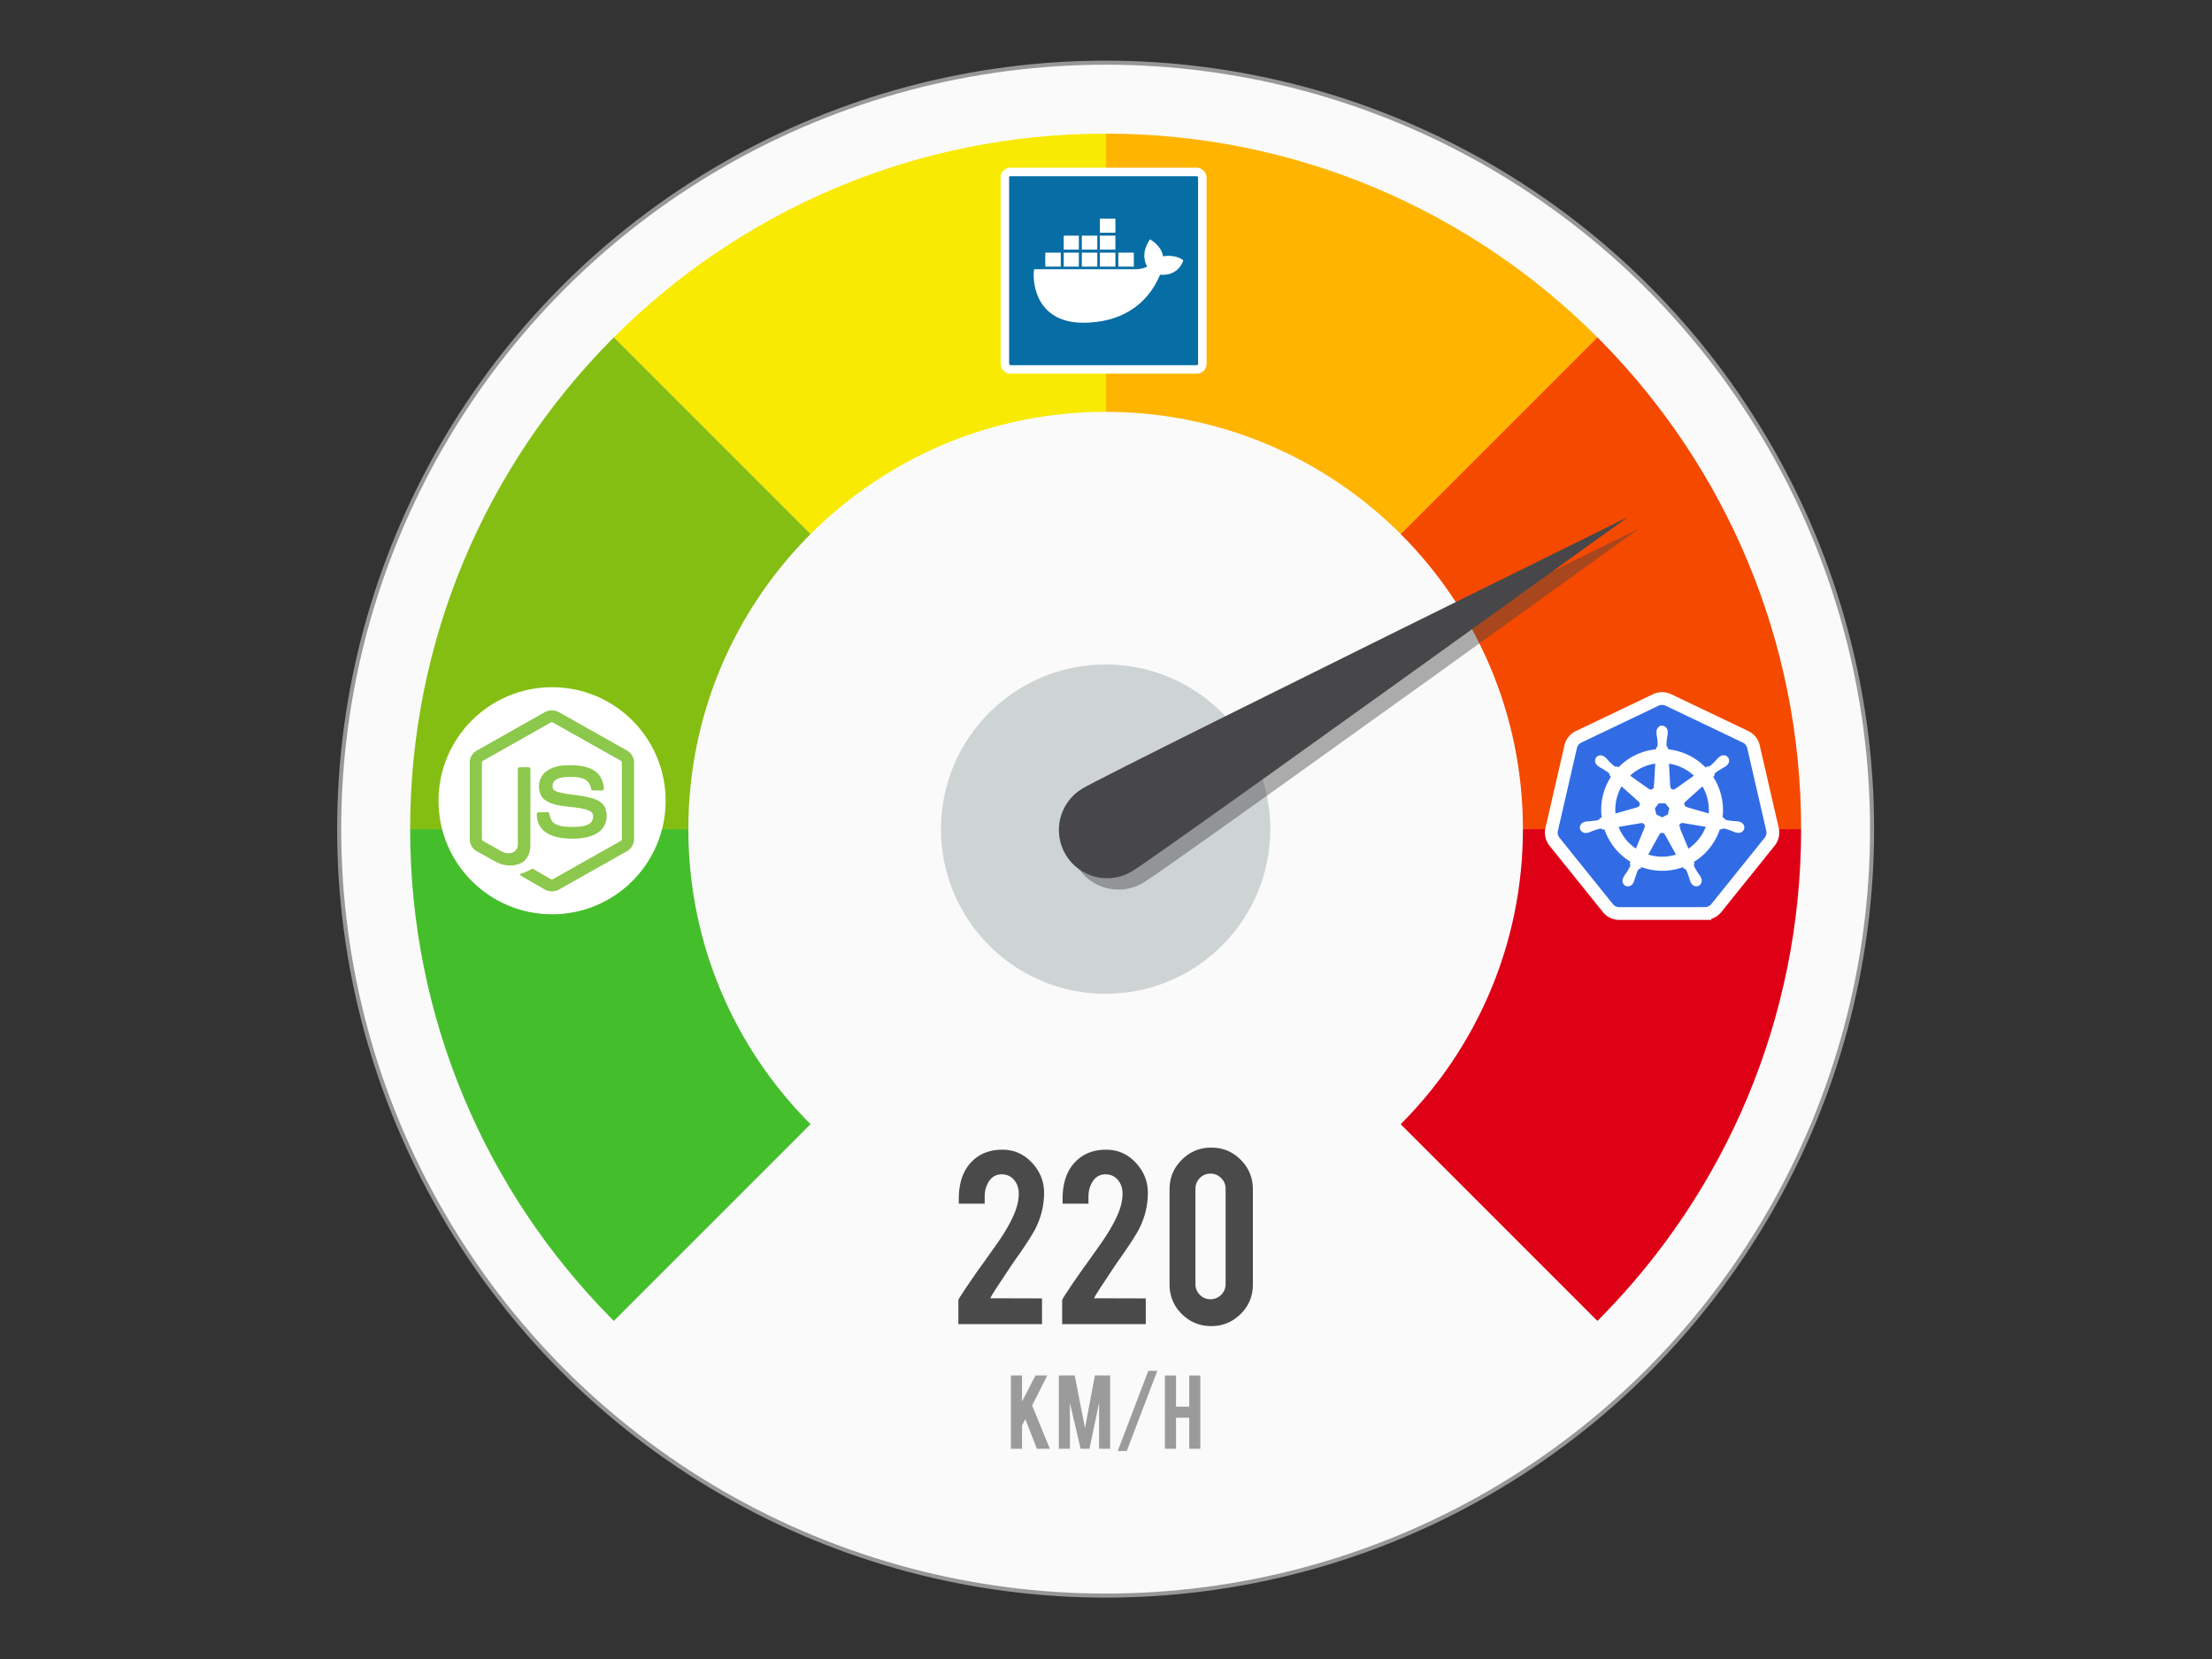 <svg viewBox="0 0 1200 900" xmlns="http://www.w3.org/2000/svg"><rect x="0" y="0" width="1200" height="900" fill="#333333" stroke="none"/><g transform="translate(184, 34)" fill="none" fill-rule="evenodd"><circle stroke="#979797" stroke-width="2.2" fill="#FAFAFA" cx="415.8" cy="415.8" r="415.8"></circle><circle fill="#CED3D4" cx="415.8" cy="415.8" r="89.32"></circle><path d="M415.8 38.5v150.92c-62.513 0-119.108 25.338-160.075 66.305L149.01 149.01C217.286 80.73 311.61 38.5 415.8 38.5z" fill="#F8EA00"></path><path d="M149.009 149.009l106.716 106.716c-40.967 40.967-66.305 97.562-66.305 160.075H38.5c0-103.147 41.39-196.626 108.468-264.735l2.04-2.056z" fill="#85BE12"></path><path d="M189.42 415.8c0 62.513 25.338 119.108 66.305 160.075L149.01 682.59l-2.04-2.054C79.892 612.427 38.5 518.947 38.5 415.8h150.92z" fill="#45BE2C"></path><g transform="translate(604.1, 361) scale(-1, 1) translate(-604.1, -361) translate(415.1, 38.5)"><path d="M377.3 0v150.92c-62.513 0-119.108 25.338-160.075 66.305L110.51 110.51C178.786 42.23 273.11 0 377.3 0z" fill="#FFB400"></path><path d="M110.509 110.509l106.716 106.716c-40.967 40.967-66.305 97.562-66.305 160.075H0c0-103.147 41.39-196.626 108.468-264.735l2.04-2.056z" fill="#F54900"></path><path d="M150.92 377.3c0 62.513 25.338 119.108 66.305 160.075L110.51 644.09l-2.04-2.054C41.392 573.927 0 480.447 0 377.3h150.92z" fill="#DE0015"></path></g><path d="M400.334 435.909c7.447 12.394 23.53 16.404 35.924 8.957 8.263-4.964 97.971-69.048 269.128-192.25-189.135 93.282-287.833 142.404-296.095 147.369-12.395 7.447-16.404 23.53-8.957 35.924z" fill="#444" opacity=".432"></path><path d="M394.174 429.749c7.447 12.394 23.53 16.404 35.924 8.957 8.263-4.964 97.971-69.048 269.128-192.25-189.135 93.282-287.833 142.404-296.095 147.369-12.395 7.447-16.404 23.53-8.957 35.924z" fill="#474749"></path><path d="M336.143 616.498c0-8.956 2.415-15.798 7.245-20.527 4.176-4.176 9.66-6.264 16.452-6.264 6.239 0 11.56 2.34 15.962 7.018 4.402 4.68 6.603 10.138 6.603 16.377 0 6.44-1.434 12.654-4.302 18.64l-.366.749-.43.821c-1.694 3.146-4.677 7.767-8.95 13.863l-2.093 2.986-1.414 2.075a631.59 631.59 0 0 0-4.633 6.977l-2.566 3.85-1.268 1.94-1.09 1.704a86.961 86.961 0 0 0-1.415 2.317l-.264.477c-.227.424-.34.693-.34.806l27.999.076v13.961h-45.357v-13.056c0-.254.75-1.525 2.248-3.813l2.45-3.696 1.717-2.528 3.698-5.358 3.95-5.485 6.238-8.779c4.378-6.138 7.648-11.697 9.811-16.678 1.761-4.076 2.642-7.874 2.642-11.396 0-2.868-.805-5.308-2.415-7.32-1.761-2.114-4.025-3.17-6.792-3.17-3.975 0-6.793 2.289-8.453 6.867-.553 1.51-.83 3.32-.83 5.434v3.623h-14.037v-2.49zm136.975-27.923c6.29 0 11.623 2.213 16 6.64 4.377 4.428 6.566 9.761 6.566 16v51.62c0 6.29-2.214 11.623-6.642 16-4.427 4.377-9.735 6.566-15.924 6.566-6.289 0-11.634-2.201-16.037-6.603-4.402-4.403-6.603-9.723-6.603-15.962v-51.62c0-6.29 2.214-11.635 6.641-16.038 4.428-4.402 9.76-6.603 16-6.603zm-56.978 1.132c6.238 0 11.559 2.34 15.961 7.018 4.403 4.68 6.604 10.138 6.604 16.377 0 6.061-1.27 11.922-3.81 17.582l-.492 1.059c-1.337 2.846-4.208 7.448-8.613 13.806l-3.226 4.612-1.415 2.075a631.59 631.59 0 0 0-4.632 6.977l-2.566 3.85-1.269 1.94-1.089 1.704a86.961 86.961 0 0 0-1.415 2.317l-.265.477c-.226.424-.34.693-.34.806l28 .076v13.961h-45.357v-13.056c0-.254.75-1.525 2.248-3.813l2.45-3.696 1.717-2.528 3.698-5.358 3.95-5.485 5.524-7.77.714-1.009c4.377-6.138 7.648-11.697 9.811-16.678 1.76-4.076 2.641-7.874 2.641-11.396 0-2.868-.805-5.308-2.415-7.32-1.76-2.114-4.025-3.17-6.792-3.17-3.974 0-6.792 2.289-8.452 6.867-.554 1.51-.83 3.32-.83 5.434v3.623h-14.038v-2.49c0-8.957 2.415-15.799 7.245-20.528 4.176-4.176 9.66-6.264 16.453-6.264zm56.526 12.98c-2.264 0-4.189.805-5.774 2.415-1.463 1.486-2.25 3.251-2.363 5.295l-.014.516v51.696c0 2.265.792 4.202 2.377 5.812 1.585 1.61 3.51 2.415 5.774 2.415 2.264 0 4.2-.805 5.81-2.415 1.487-1.487 2.287-3.251 2.401-5.295l.015-.517v-51.696c0-2.264-.805-4.2-2.415-5.81-1.61-1.61-3.547-2.416-5.811-2.416z" fill="#4A4A4A" fill-rule="nonzero"></path><path d="M370.442 739.4v12.56h-6.026v-39.775h6.026v14.178l7.295-14.178h6.408l-8.216 16.271 9.611 23.504h-7.04l-6.28-16.113-1.777 3.552zm25.978 12.56h-5.995v-39.775h8.596l5.582 28.515 5.36-28.515h8.28v39.775h-5.996v-24.994l-5.201 24.994h-4.822l-5.804-24.931v24.93zm42.535-42.281h4.884l-16.589 43.486h-4.884l16.589-43.486zm15.034 25.438v16.843h-6.026v-39.744h6.026v16.875h7.169v-16.875h6.026v39.744h-6.026v-16.843h-7.169z" fill="#9B9B9B" fill-rule="nonzero"></path><g transform="translate(657.58, 344.96)" fill-rule="nonzero" stroke="#FFF"><path d="M59.682.01a8.043 8.043 0 0 0-3.062.775L14.833 20.751a7.938 7.938 0 0 0-4.323 5.376L.2 70.976a7.871 7.871 0 0 0 1.086 6.076c.14.218.292.428.454.63l28.923 35.962a8.017 8.017 0 0 0 6.247 2.982l46.382-.01a8.016 8.016 0 0 0 6.248-2.977l28.912-35.967a7.876 7.876 0 0 0 1.544-6.707l-10.325-44.848a7.938 7.938 0 0 0-4.323-5.377L63.556.785A8.047 8.047 0 0 0 59.682.01z" stroke-width="6.93" fill="#326CE5"></path><path d="M60.096 15.273c-1.381 0-2.501 1.244-2.501 2.779 0 .023.005.046.005.07-.002.208-.012.459-.005.64.033.886.226 1.563.342 2.379.21 1.745.386 3.192.278 4.537-.106.507-.48.97-.813 1.293l-.058 1.058a32.55 32.55 0 0 0-4.522.695 32.173 32.173 0 0 0-16.342 9.337c-.276-.189-.76-.536-.903-.642-.447.06-.898.198-1.486-.144-1.12-.754-2.139-1.794-3.372-3.046-.566-.6-.975-1.17-1.646-1.748-.153-.131-.386-.308-.556-.443a2.975 2.975 0 0 0-1.742-.658c-.77-.026-1.51.275-1.994.882-.86 1.08-.585 2.73.615 3.688.012.01.025.017.037.026.165.134.367.305.519.417.712.526 1.363.796 2.073 1.213 1.496.924 2.736 1.69 3.72 2.614.384.409.451 1.13.502 1.443l.802.716c-4.292 6.458-6.278 14.435-5.104 22.563l-1.047.304c-.276.357-.667.918-1.075 1.085-1.287.406-2.735.555-4.483.738-.821.068-1.53.027-2.4.192-.191.037-.458.106-.668.155l-.021.006c-.012.002-.027.008-.038.01-1.474.356-2.42 1.711-2.116 3.046.305 1.336 1.745 2.148 3.228 1.828l.037-.005c.017-.004.032-.012.048-.016.207-.046.466-.096.647-.144.856-.23 1.475-.566 2.245-.86 1.654-.594 3.025-1.09 4.36-1.284.558-.043 1.146.345 1.438.508l1.09-.187c2.51 7.778 7.767 14.065 14.424 18.01l-.454 1.09c.164.424.344.996.222 1.414-.485 1.26-1.317 2.588-2.263 4.07-.459.684-.928 1.215-1.342 1.998-.099.188-.225.476-.32.674-.643 1.375-.172 2.959 1.063 3.553 1.243.599 2.785-.032 3.452-1.41l.006-.006v-.005c.095-.195.23-.452.31-.636.354-.812.472-1.508.721-2.293.662-1.662 1.025-3.406 1.936-4.493.25-.298.657-.412 1.078-.525l.567-1.026a32.316 32.316 0 0 0 18.79 1.352c1.48-.336 2.91-.771 4.291-1.293.16.282.455.825.535.962.428.14.896.211 1.277.775.682 1.164 1.148 2.542 1.715 4.206.25.785.373 1.48.727 2.292.081.185.215.446.31.642.666 1.382 2.214 2.015 3.458 1.416 1.235-.595 1.707-2.179 1.063-3.554-.095-.198-.227-.486-.326-.674-.413-.783-.882-1.309-1.34-1.993-.948-1.481-1.733-2.712-2.219-3.97-.203-.65.034-1.054.193-1.476-.095-.108-.298-.721-.417-1.01 6.919-4.085 12.022-10.606 14.418-18.138.324.05.887.15 1.07.187.375-.248.721-.572 1.4-.518 1.335.193 2.705.689 4.36 1.282.77.295 1.39.637 2.245.866.18.048.44.094.647.139.016.004.03.012.048.016.01.003.026.003.037.005 1.483.32 2.923-.492 3.228-1.827.304-1.335-.642-2.69-2.116-3.047-.215-.048-.519-.131-.727-.17-.87-.165-1.579-.125-2.4-.193-1.748-.183-3.197-.332-4.484-.737-.524-.204-.898-.828-1.079-1.085l-1.01-.294a32.3 32.3 0 0 0-.524-11.677 32.377 32.377 0 0 0-4.687-10.833c.26-.236.749-.669.887-.796.041-.45.006-.92.47-1.417.984-.923 2.224-1.689 3.72-2.613.71-.418 1.367-.687 2.08-1.213.16-.119.38-.307.55-.444 1.2-.957 1.476-2.607.614-3.687-.861-1.08-2.53-1.182-3.73-.224-.17.135-.403.311-.556.443-.671.578-1.086 1.148-1.651 1.748-1.234 1.252-2.253 2.298-3.372 3.051-.485.283-1.196.185-1.518.166l-.951.679c-5.425-5.688-12.81-9.325-20.763-10.032a60.423 60.423 0 0 1-.058-1.116c-.326-.312-.72-.578-.818-1.251-.109-1.345.073-2.792.283-4.537.116-.816.31-1.493.342-2.378.008-.202-.004-.494-.005-.711 0-1.535-1.12-2.78-2.501-2.78h0zm-3.132 19.4l-.743 13.12-.053.026a2.205 2.205 0 0 1-3.5 1.689l-.022.01-10.758-7.626a25.765 25.765 0 0 1 12.41-6.76 26.55 26.55 0 0 1 2.666-.46zm6.269 0c5.69.7 10.952 3.276 14.985 7.225L67.53 49.476l-.038-.016a2.207 2.207 0 0 1-3.506-1.684l-.01-.005-.743-13.099zm-25.246 12.12l9.822 8.786-.01.053a2.202 2.202 0 0 1-.866 3.79l-.01.042-12.592 3.634a25.76 25.76 0 0 1 3.656-16.305zm44.148.005a26.082 26.082 0 0 1 3.223 7.872c.65 2.83.813 5.655.545 8.385l-12.655-3.644-.01-.054a2.206 2.206 0 0 1-.867-3.789l-.005-.027 9.77-8.743h0zm-24.054 9.46h4.024l2.501 3.126-.898 3.901-3.612 1.737-3.624-1.742-.897-3.901 2.506-3.121zm12.9 10.699c.172-.009.342.006.509.037l.021-.027 13.024 2.202a25.792 25.792 0 0 1-10.427 13.099l-5.055-12.212.016-.021a2.208 2.208 0 0 1 1.069-2.86 2.2 2.2 0 0 1 .844-.218h0zm-21.873.053a2.206 2.206 0 0 1 1.993 3.073l.038.048-5.002 12.089a25.898 25.898 0 0 1-10.395-13.008l12.912-2.191.021.026c.145-.026.291-.039.433-.037h0zm10.908 5.296c.346-.013.697.058 1.031.22.438.21.776.542.989.94h.048l6.365 11.5a26.38 26.38 0 0 1-2.544.711 25.863 25.863 0 0 1-14.114-.726l6.349-11.48h.01a2.208 2.208 0 0 1 1.866-1.165z" stroke-width="1.1" fill="#FFF"></path></g><g transform="translate(363.44, 61.6)" fill-rule="nonzero"><rect stroke="#FFF" stroke-width="4.62" fill="#066DA5" x="-2.31" y="-2.31" width="107.122" height="107.122" rx="3.003"></rect><path d="M59.26 49.049h8.408v-7.608h-8.409v7.608zm-10.01 0h8.408v-7.608h-8.409v7.608zm-9.81 0h8.408v-7.608h-8.409v7.608zm-9.81 0h8.208v-7.608H29.63v7.608zm-10.01 0h8.408v-7.608H19.62v7.608zm10.01-9.21h8.208v-7.607H29.63v7.608zm9.81 0h8.408v-7.607h-8.409v7.608zm9.81 0h8.408v-7.607h-8.409v7.608zm0-9.208h8.408v-7.608h-8.409v7.608zm45.244 15.015s-3.603-3.404-11.01-2.203c-.801-5.805-7.008-9.209-7.008-9.209s-5.805 7.007-1.601 14.815c-1.201.6-3.203 1.401-6.206 1.401H13.614c-1.001 3.804-1.001 29.03 26.626 29.03 19.82 0 34.635-9.21 41.642-26.027 10.41.801 12.612-7.807 12.612-7.807z" fill="#FFF"></path></g><circle fill="#FFF" cx="115.5" cy="400.4" r="61.6"></circle><path d="M111.36 352.435c2.464-1.395 5.606-1.401 8.008 0l36.788 20.738c2.3 1.293 3.84 3.859 3.82 6.51v41.58c.015 2.764-1.676 5.385-4.103 6.654l-36.59 20.642a8.008 8.008 0 0 1-8.129-.225l-10.98-6.345c-.749-.446-1.59-.8-2.12-1.524.469-.629 1.3-.709 1.978-.986 1.528-.487 2.926-1.232 4.33-2.02.355-.247.79-.154 1.128.067l9.363 5.415c.669.385 1.346-.123 1.919-.447L152.7 422.22c.444-.216.69-.684.653-1.17v-41.18a1.284 1.284 0 0 0-.77-1.285l-36.498-20.553c-.43-.297-1-.299-1.432-.003l-36.446 20.596c-.492.225-.831.724-.77 1.279v41.18c-.043.486.216.945.663 1.154l9.739 5.498c1.829.986 4.074 1.54 6.089.816a4.62 4.62 0 0 0 2.99-4.34l.01-40.933c-.044-.607.53-1.109 1.118-1.047h4.681c.616-.015 1.1.638 1.017 1.247l-.01 41.192c.003 3.66-1.5 7.639-4.884 9.434-4.17 2.156-9.327 1.704-13.448-.37l-10.472-5.79c-2.464-1.232-4.118-3.893-4.102-6.652v-41.58a7.577 7.577 0 0 1 3.948-6.595l36.584-20.682zm10.608 28.823c5.32-.308 11.014-.204 15.8 2.418 3.706 2.008 5.76 6.221 5.828 10.342-.105.555-.684.863-1.214.823-1.54-.004-3.086.021-4.632-.01-.656.025-1.035-.579-1.118-1.158-.444-1.971-1.519-3.92-3.373-4.872-2.846-1.426-6.147-1.356-9.252-1.325-2.267.123-4.703.318-6.622 1.648-1.478 1.01-1.922 3.08-1.395 4.688.493 1.18 1.857 1.558 2.969 1.91 6.412 1.675 13.204 1.54 19.496 3.717 2.603.9 5.15 2.649 6.043 5.375 1.164 3.652.656 8.02-1.94 10.952-2.107 2.415-5.175 3.696-8.24 4.441-4.074.909-8.3.93-12.436.524-3.89-.443-7.937-1.466-10.94-4.115-2.57-2.23-3.82-5.704-3.696-9.055.03-.567.594-.961 1.14-.915h4.62c.621-.043 1.077.493 1.108 1.078.286 1.848.992 3.85 2.63 4.928 3.16 2.04 7.124 1.897 10.74 1.956 2.997-.132 6.36-.172 8.81-2.156 1.293-1.13 1.672-3.018 1.323-4.645-.378-1.373-1.848-2.01-3.08-2.464-6.329-2.002-13.197-1.275-19.465-3.542-2.544-.899-5.005-2.6-5.981-5.214-1.365-3.696-.74-8.276 2.134-11.11 2.772-2.818 6.838-3.905 10.688-4.293l.055.074z" fill="#8CC84B" fill-rule="nonzero"></path></g></svg>
